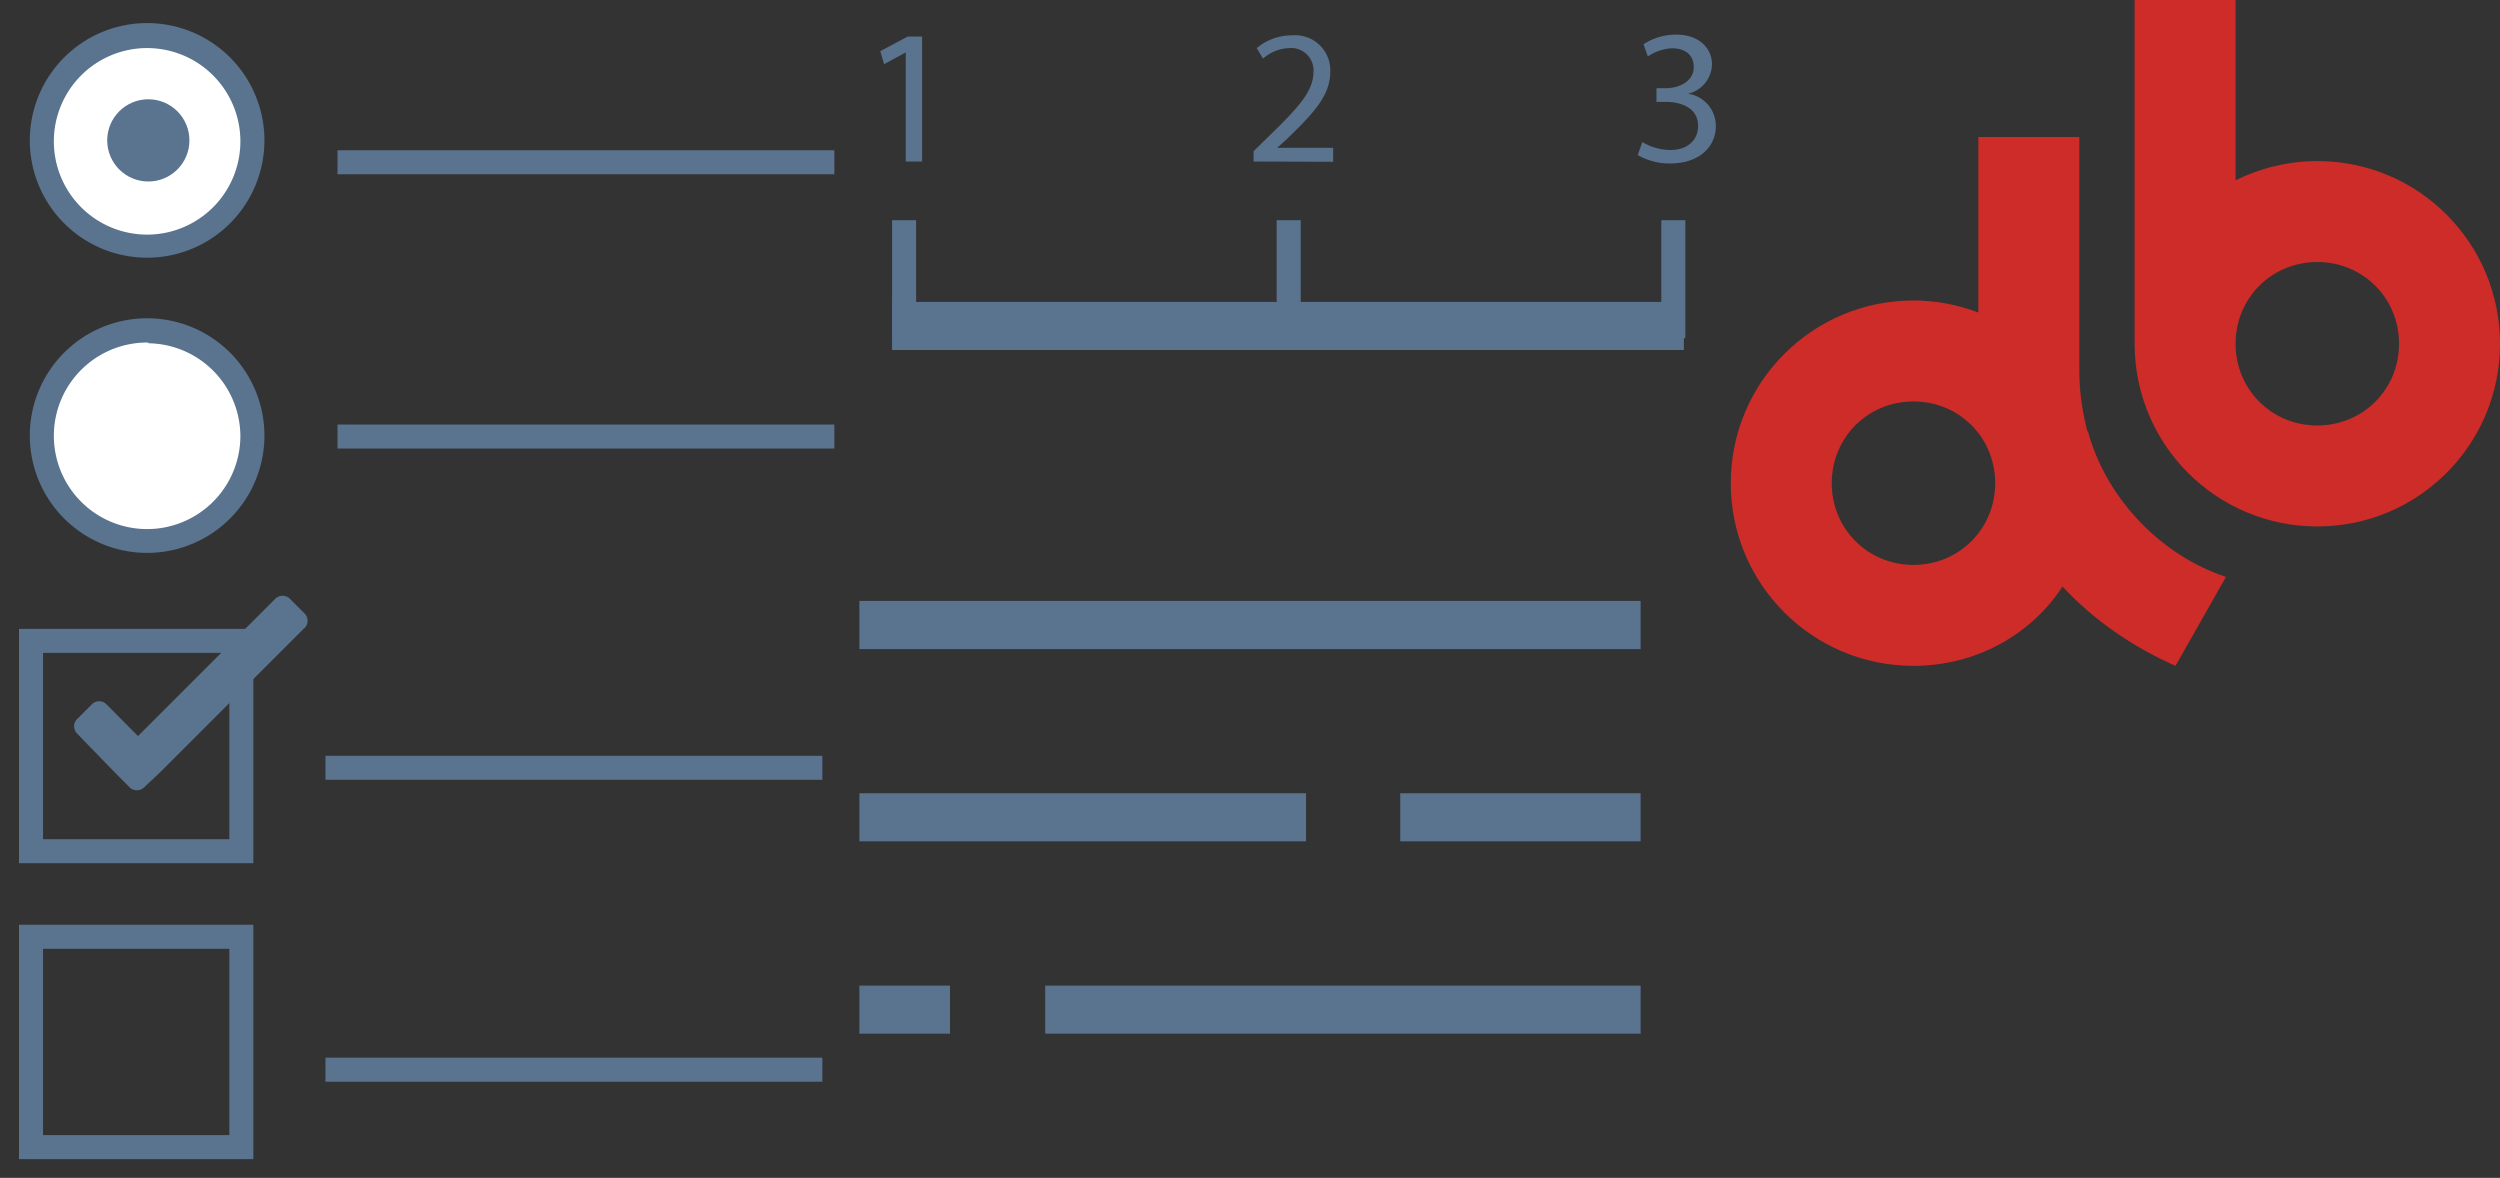 <?xml version="1.0" encoding="utf-8"?><svg width="104" height="49" viewBox="0 0 104 49" xmlns="http://www.w3.org/2000/svg" xmlns:xlink="http://www.w3.org/1999/xlink"><rect x="0" y="0" width="104" height="49" fill="#333333" stroke="none"/><svg id="db-logo" viewBox="0 0 32 27.7" width="32" height="27.7" x="72"><style>.ast0{fill:#cd2c28}</style><path id="ab" class="ast0" d="M24.4 6.7c-1.2 0-2.4.3-3.4.8V0h-4.2v14.3c0 4.2 3.4 7.6 7.6 7.6 4.2 0 7.6-3.4 7.6-7.6 0-4.2-3.4-7.6-7.6-7.6m0 11c-1.9 0-3.4-1.5-3.4-3.4s1.5-3.4 3.4-3.4 3.4 1.5 3.4 3.4-1.5 3.4-3.4 3.4"/><path id="ad" class="ast0" d="M14.9 18.1c0-.1-.1-.2-.1-.3-.2-.8-.3-1.6-.3-2.4V5.7h-4.2V13c-.8-.3-1.7-.5-2.7-.5-4.2 0-7.6 3.4-7.6 7.6 0 4.2 3.4 7.6 7.6 7.6 2.6 0 4.9-1.3 6.2-3.3 1.3 1.4 2.9 2.5 4.7 3.3l2.1-3.7c-2.7-.9-4.9-3.2-5.7-5.9m-7.3 5.4c-1.9 0-3.4-1.5-3.4-3.4s1.5-3.4 3.4-3.4 3.4 1.5 3.4 3.4-1.5 3.4-3.4 3.4"/></svg><svg viewBox="0 0 35 25" width="35" height="25" id="ico-answers1" y="24"><defs><style>.bcls-1{fill:#5a738e}</style></defs><title>Artboard 2</title><g id="bLayer_2" data-name="Layer 2"><path class="bcls-1" d="M13.54 7.44h20.67v1H13.54zM13.54 20h20.67v1H13.54zM10.54 11.91H.79V2.16h9.75zm-8.75-1h7.75V3.16H1.79zM10.54 24.22H.79v-9.75h9.75zm-8.75-1h7.75v-7.75H1.79z"/><path class="bcls-1" d="M12.67 2.12l-6 6-.67.63a.43.43 0 0 1-.61 0l-.61-.61-1.57-1.62a.43.43 0 0 1 0-.61l.61-.61a.43.43 0 0 1 .61 0l1.31 1.32L11.45.91a.43.43 0 0 1 .61 0l.61.61a.43.43 0 0 1 0 .61z"/></g></svg><svg viewBox="0 0 36 24" width="36" height="24" id="ico-answers2"><defs><style>.ccls-1{fill:#5a738e}.ccls-2{fill:#fff}</style></defs><title>Artboard 4</title><g id="cLayer_2" data-name="Layer 2"><path class="ccls-1" d="M14.04 6.25h20.67v1H14.04zM14.04 17.66h20.67v1H14.04z"/><circle class="ccls-2" cx="6.17" cy="18.16" r="4.38"/><path class="ccls-1" d="M6.17 23A4.88 4.88 0 1 1 11 18.16 4.88 4.88 0 0 1 6.17 23zm0-8.75A3.88 3.88 0 1 0 10 18.16a3.88 3.88 0 0 0-3.83-3.88z"/><circle class="ccls-2" cx="6.17" cy="5.84" r="4.38"/><path class="ccls-1" d="M6.17 10.72A4.88 4.88 0 1 1 11 5.84a4.88 4.88 0 0 1-4.83 4.88zm0-8.72A3.88 3.88 0 1 0 10 5.84 3.88 3.88 0 0 0 6.17 2z"/><circle class="ccls-1" cx="6.17" cy="5.84" r="1.71"/></g></svg><svg viewBox="0 0 34 20" width="34" height="20" id="ico-answers3" x="35" y="24"><defs><style>.dcls-1{fill:#5a738e}</style></defs><title>Artboard 5</title><g id="dLayer_2" data-name="Layer 2"><path class="dcls-1" d="M.75 1h32.5v2H.75zM23.25 9h10v2h-10zM.75 9h18.58v2H.75zM8.48 17h24.77v2H8.48zM.75 17h3.77v2H.75z"/></g></svg><svg viewBox="0 0 36 16" width="36" height="16" id="ico-answers4" x="36"><defs><style>.ecls-1{fill:#5a738e}</style></defs><title>Artboard 6</title><g id="eLayer_2" data-name="Layer 2"><path class="ecls-1" d="M1.11 12.56h32.94v2H1.11z"/><path class="ecls-1" d="M1.11 9.16h1v4.91h-1zM17.11 9.16h1v4.91h-1zM33.11 9.16h1v4.91h-1zM1.68 2.18l-.9.49-.16-.54 1.14-.61h.6v5.2h-.68zM16.15 6.72v-.43l.55-.54C18 4.49 18.63 3.82 18.64 3a.93.93 0 0 0-1-1 1.77 1.77 0 0 0-1.1.44L16.28 2a2.28 2.28 0 0 1 1.47-.53 1.46 1.46 0 0 1 1.59 1.51c0 1-.7 1.73-1.79 2.79l-.42.38h2.33v.58zM32.32 5.91a2.35 2.35 0 0 0 1.15.33c.9 0 1.18-.58 1.17-1 0-.73-.66-1-1.34-1h-.39v-.57h.39c.51 0 1.16-.26 1.16-.88 0-.42-.26-.78-.91-.78a1.92 1.92 0 0 0-1 .34l-.18-.51a2.48 2.48 0 0 1 1.36-.4c1 0 1.49.61 1.49 1.24a1.29 1.29 0 0 1-1 1.22 1.35 1.35 0 0 1 1.16 1.34c0 .83-.65 1.56-1.9 1.56a2.64 2.64 0 0 1-1.35-.35z"/></g></svg></svg>